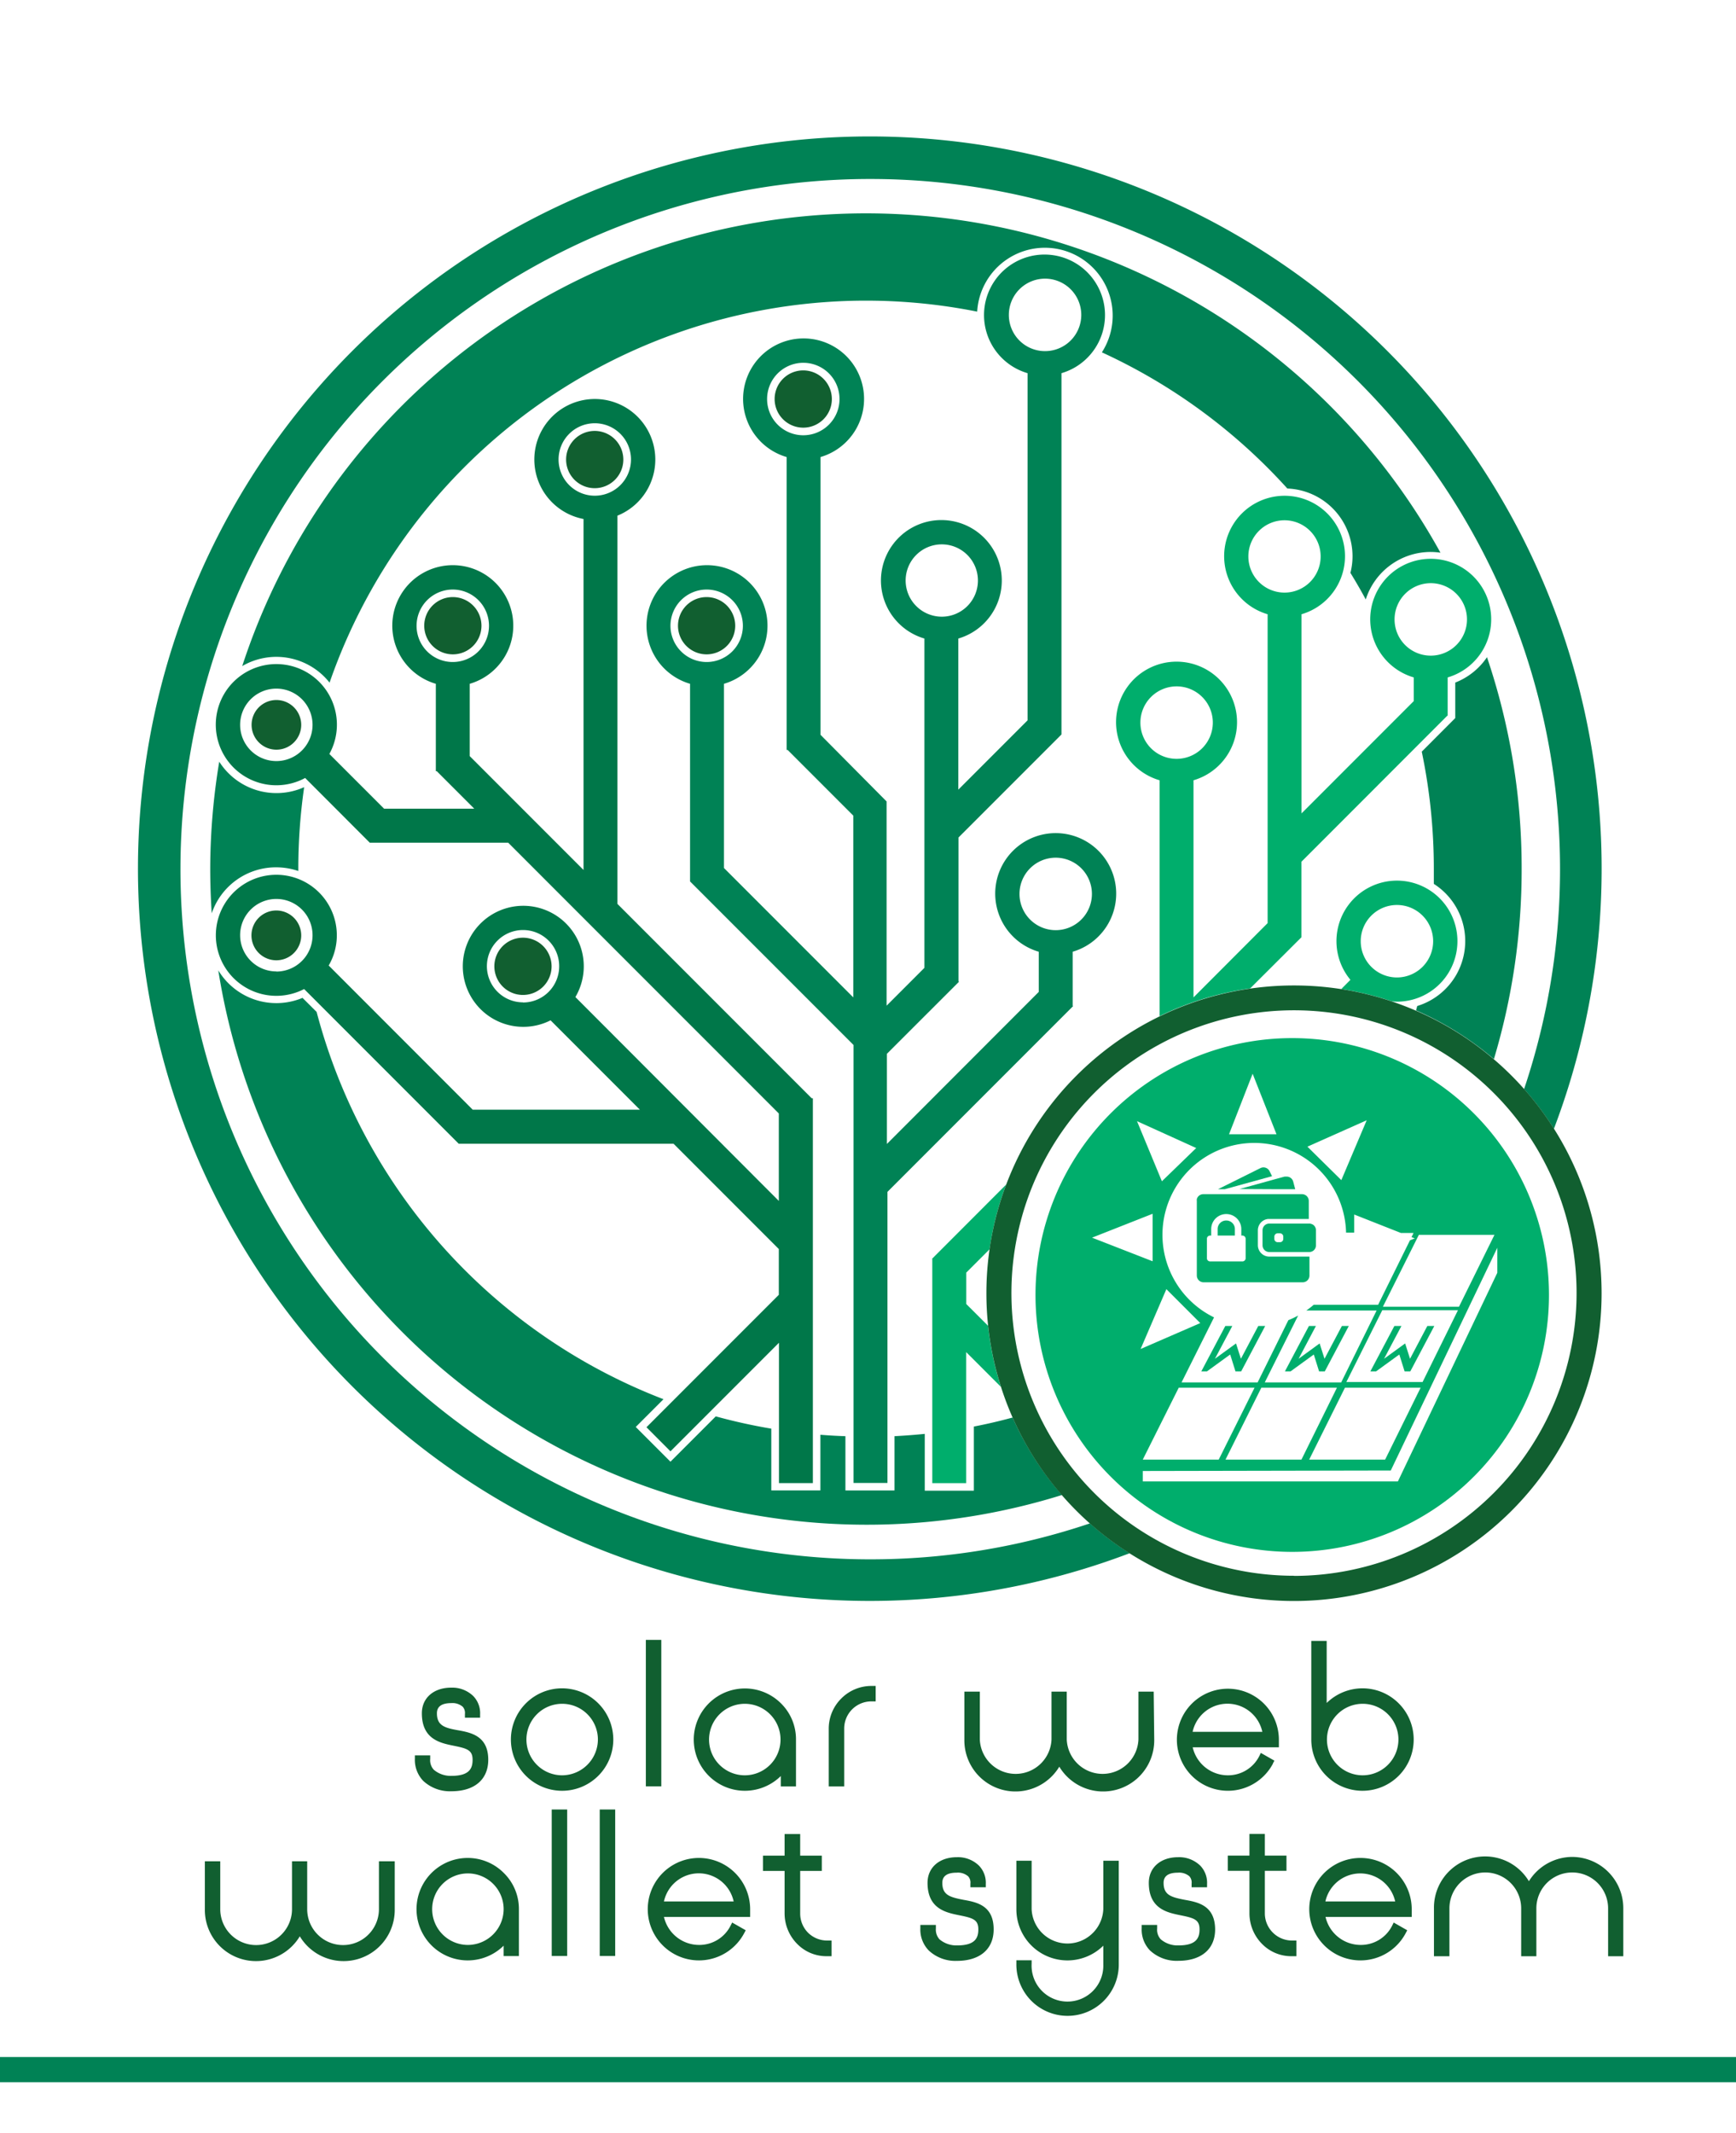 <svg id="Layer_1" data-name="Layer 1" xmlns="http://www.w3.org/2000/svg" viewBox="0 0 256 314.39"><defs><style>.cls-1{fill:#115f30;}.cls-2{fill:#008255;}.cls-3{fill:#007749;}.cls-4{fill:none;}.cls-5{fill:#00ae6c;}</style></defs><title>solar-web-txt</title><path class="cls-1" d="M66.57,264c3.4,0,5.43-1.73,5.43-4.64,0-3.47-2.47-4-4.46-4.35s-3.11-.7-3.11-2.5c0-1,.71-1.5,2.11-1.5a2.31,2.31,0,0,1,1.7.54,1.38,1.38,0,0,1,.32,1.07l0,.54H70.8v-.49a3.62,3.62,0,0,0-1-2.69,4.45,4.45,0,0,0-3.26-1.25c-2.59,0-4.33,1.52-4.33,3.78,0,3.83,2.71,4.38,4.68,4.78s2.8.63,2.8,2.07c0,1.17-.37,2.37-3.09,2.37a3.82,3.82,0,0,1-2.63-.9,2.06,2.06,0,0,1-.53-1.6l0-.52H61.18l0,.49a4.47,4.47,0,0,0,1.23,3.27A5.77,5.77,0,0,0,66.57,264Z"/><path class="cls-1" d="M82.9,248.83a7.55,7.55,0,1,0,7.54,7.55A7.56,7.56,0,0,0,82.9,248.83Zm0,12.82a5.27,5.27,0,1,1,5.27-5.27A5.3,5.3,0,0,1,82.9,261.65Z"/><rect class="cls-1" x="95.24" y="241.69" width="2.28" height="21.59"/><path class="cls-1" d="M109.86,263.93a7.56,7.56,0,0,0,5.28-2.17v1.53h2.24l0-6.91a7.41,7.41,0,0,0-2.18-5.3,7.54,7.54,0,1,0-5.37,12.85Zm0-12.82a5.27,5.27,0,1,1-5.3,5.27A5.28,5.28,0,0,1,109.86,251.11Z"/><path class="cls-1" d="M124.1,250.29a6.26,6.26,0,0,0-1.89,4.49v8.51h2.28v-8.51a4,4,0,0,1,1.2-2.88,4,4,0,0,1,2.92-1.14h.52v-2.28h-.5A6.26,6.26,0,0,0,124.1,250.29Z"/><path class="cls-1" d="M170.13,249.32h-2.25v7.06a5.29,5.29,0,0,1-10.57,0v-7.06h-2.25v7.06a5.29,5.29,0,0,1-10.57,0v-7.06h-2.28v7.06a7.54,7.54,0,0,0,14,4,7.54,7.54,0,0,0,14-4Z"/><path class="cls-1" d="M187.7,259.92l.23-.43-2-1.14-.23.47a5.15,5.15,0,0,1-4.66,2.83,5.32,5.32,0,0,1-5.16-4.13h12.71v-1.14a7.52,7.52,0,1,0-.87,3.54Zm-1.55-4.68H175.87a5.26,5.26,0,0,1,10.28,0Z"/><path class="cls-1" d="M200.91,248.83a7.58,7.58,0,0,0-5.27,2.16v-9.15h-2.27v14.54a7.55,7.55,0,1,0,7.54-7.55Zm0,12.82a5.27,5.27,0,1,1,5.31-5.27A5.28,5.28,0,0,1,200.91,261.65Z"/><path class="cls-1" d="M55.88,281.38a5.29,5.29,0,0,1-10.58,0v-7.06H43.06v7.06a5.29,5.29,0,0,1-10.58,0v-7.06H30.21v7.06a7.54,7.54,0,0,0,14,4,7.54,7.54,0,0,0,14-4v-7.06H55.88Z"/><path class="cls-1" d="M69,273.83a7.55,7.55,0,1,0,5.27,12.93v1.53h2.25l0-6.91a7.42,7.42,0,0,0-2.19-5.3A7.51,7.51,0,0,0,69,273.83Zm0,12.82a5.27,5.27,0,1,1,5.27-5.27A5.29,5.29,0,0,1,69,286.65Z"/><rect class="cls-1" x="81.36" y="266.69" width="2.28" height="21.59"/><rect class="cls-1" x="88.44" y="266.69" width="2.28" height="21.59"/><path class="cls-1" d="M103.06,273.83a7.55,7.55,0,1,0,6.68,11.09l.23-.43-2-1.14-.24.47a5.15,5.15,0,0,1-4.66,2.83,5.32,5.32,0,0,1-5.16-4.13h12.71v-1.14A7.56,7.56,0,0,0,103.06,273.83Zm5.13,6.41H97.91a5.26,5.26,0,0,1,10.28,0Z"/><path class="cls-1" d="M119.18,284.87A4,4,0,0,1,118,282v-6.26h3.19v-2.25H118v-3.19H115.7v3.19h-3.19v2.25h3.19V282a6.4,6.4,0,0,0,2,4.64,6,6,0,0,0,4.13,1.67h.32l.48,0V286h-.52A4,4,0,0,1,119.18,284.87Z"/><path class="cls-1" d="M142.07,280c-2-.39-3.11-.7-3.11-2.5,0-1,.71-1.5,2.11-1.5a2.29,2.29,0,0,1,1.7.54,1.35,1.35,0,0,1,.33,1.07l0,.54h2.27v-.49a3.62,3.62,0,0,0-1-2.69,4.43,4.43,0,0,0-3.26-1.25c-2.59,0-4.33,1.52-4.33,3.78,0,3.83,2.71,4.38,4.69,4.78s2.8.63,2.8,2.07c0,1.17-.37,2.37-3.1,2.37a3.85,3.85,0,0,1-2.63-.9,2.13,2.13,0,0,1-.53-1.6l0-.52h-2.29v.49a4.43,4.43,0,0,0,1.23,3.27A5.74,5.74,0,0,0,141.1,289c3.4,0,5.43-1.73,5.43-4.64C146.53,280.84,144.06,280.35,142.07,280Z"/><path class="cls-1" d="M162.7,281.38a5.29,5.29,0,0,1-10.57,0v-7.14h-2.25v7.14a7.53,7.53,0,0,0,12.82,5.38v2.8a5.29,5.29,0,1,1-10.57-.14v-.51h-2.25v.5a7.59,7.59,0,0,0,2.18,5.45,7.55,7.55,0,0,0,12.92-5.3V274.24H162.7Z"/><path class="cls-1" d="M174.7,280c-2-.39-3.11-.7-3.11-2.5,0-1,.71-1.5,2.11-1.5a2.31,2.31,0,0,1,1.7.54,1.38,1.38,0,0,1,.32,1.07l0,.54H178l0-.49a3.62,3.62,0,0,0-1-2.69,4.45,4.45,0,0,0-3.26-1.25c-2.59,0-4.33,1.52-4.33,3.78,0,3.83,2.71,4.38,4.68,4.78s2.8.63,2.8,2.07c0,1.17-.37,2.37-3.09,2.37a3.82,3.82,0,0,1-2.63-.9,2.06,2.06,0,0,1-.53-1.6l0-.52h-2.28v.49a4.42,4.42,0,0,0,1.22,3.27,5.77,5.77,0,0,0,4.18,1.53c3.4,0,5.43-1.73,5.43-4.64C179.16,280.84,176.69,280.35,174.7,280Z"/><path class="cls-1" d="M187.73,284.86a4,4,0,0,1-1.21-2.87v-6.26h3.19v-2.25h-3.19v-3.19h-2.27v3.19h-3.19v2.25h3.19V282a6.4,6.4,0,0,0,2,4.64,6,6,0,0,0,4.13,1.67h.32l.47,0V286h-.51A4,4,0,0,1,187.73,284.86Z"/><path class="cls-1" d="M200.61,273.83a7.55,7.55,0,1,0,6.68,11.09l.23-.43-2-1.14-.23.47a5.15,5.15,0,0,1-4.66,2.83,5.32,5.32,0,0,1-5.16-4.13h12.71v-1.14A7.56,7.56,0,0,0,200.61,273.83Zm5.13,6.41H195.45a5.27,5.27,0,0,1,10.29,0Z"/><path class="cls-1" d="M231.87,273.68a7.55,7.55,0,0,0-6.41,3.58,7.54,7.54,0,0,0-14,4v7.06h2.28v-7.06a5.29,5.29,0,0,1,10.58,0v7.06h2.24v-7.06a5.29,5.29,0,0,1,10.58,0v7.06h2.24v-7.06A7.56,7.56,0,0,0,231.87,273.68Z"/><path class="cls-2" d="M158.18,148.27v-8a8.92,8.92,0,1,0-5,0v5.92L130.79,168.6V155.31l10.63-10.62-.07-.06h0v-21.2l15.18-15.18h0V55a8.92,8.92,0,1,0-5,0v51.17l-10.21,10.21V94.11a8.91,8.91,0,1,0-5,0v48.53l-5.58,5.58v-30.1h0L121,108.3V67.36a8.92,8.92,0,1,0-5,0v43.17h.15l9.68,9.68V147l-19.07-19.07V100.78a8.92,8.92,0,1,0-5,0v29.13l0,0,24.11,24.11v64.54h5v-42.9l27.41-27.41ZM148.77,46.41a5.34,5.34,0,1,1,5.33,5.34A5.33,5.33,0,0,1,148.77,46.41ZM133.55,85.56a5.33,5.33,0,1,1,5.33,5.33A5.34,5.34,0,0,1,133.55,85.56ZM113.12,58.81a5.34,5.34,0,1,1,5.33,5.34A5.33,5.33,0,0,1,113.12,58.81ZM98.87,92.23a5.34,5.34,0,1,1,5.34,5.34A5.34,5.34,0,0,1,98.87,92.23Zm51.47,39.52a5.34,5.34,0,1,1,5.34,5.34A5.34,5.34,0,0,1,150.34,131.75Z"/><path class="cls-2" d="M118.45,55.15a3.67,3.67,0,1,0,3.67,3.66A3.66,3.66,0,0,0,118.45,55.15Z"/><path class="cls-1" d="M40.76,103.17a3.66,3.66,0,1,0,3.66,3.66A3.67,3.67,0,0,0,40.76,103.17Z"/><path class="cls-1" d="M40.76,134.19a3.67,3.67,0,1,0,3.66,3.67A3.68,3.68,0,0,0,40.76,134.19Z"/><path class="cls-2" d="M48.6,100.61a83.73,83.73,0,0,1,95.5-54.68,10,10,0,1,1,18.39,6A84.15,84.15,0,0,1,189.84,72a10,10,0,0,1,9.61,10,9.75,9.75,0,0,1-.31,2.43c.79,1.29,1.55,2.59,2.26,3.92a10.05,10.05,0,0,1,9.58-7,9.76,9.76,0,0,1,1.44.11A96.76,96.76,0,0,0,35.72,98.17a10,10,0,0,1,12.88,2.44Z"/><path class="cls-2" d="M40.76,127.83a10.18,10.18,0,0,1,3.23.54c0-.11,0-.22,0-.33a84.57,84.57,0,0,1,.86-12l-.05,0a10,10,0,0,1-12.47-3.78A97.57,97.57,0,0,0,31,128c0,2.22.08,4.42.22,6.61A10,10,0,0,1,40.76,127.83Z"/><path class="cls-1" d="M77.12,138.2a4.22,4.22,0,1,0,4.22,4.22A4.23,4.23,0,0,0,77.12,138.2Z"/><path class="cls-1" d="M104.21,88a4.22,4.22,0,1,0,4.21,4.22A4.23,4.23,0,0,0,104.21,88Z"/><path class="cls-1" d="M118.45,54.59a4.22,4.22,0,1,0,4.22,4.22A4.23,4.23,0,0,0,118.45,54.59Z"/><path class="cls-1" d="M87.7,63.51a4.22,4.22,0,1,0,4.22,4.22A4.23,4.23,0,0,0,87.7,63.51Z"/><path class="cls-1" d="M66.76,88A4.22,4.22,0,1,0,71,92.23,4.23,4.23,0,0,0,66.76,88Z"/><path class="cls-3" d="M119.87,161.87h-.17L91.05,133.22V76a8.92,8.92,0,1,0-5,.49v51.73L69.27,111.44V100.78a8.92,8.92,0,1,0-5,0v12.88h.14l5.53,5.53H56.64l-8.07-8.07A8.93,8.93,0,1,0,45,114.66l9.53,9.54H74.94l39.91,39.91V177l-30-30.05a8.92,8.92,0,1,0-3.66,3.43l13.17,13.17H69.71L48.47,142.3a8.81,8.81,0,0,0,1.2-4.44,8.92,8.92,0,1,0-4.82,7.91l22.8,22.8H99.33l15.52,15.52v6.74L95.33,210.35l3.54,3.55,16-16v20.68h5V162.06h0ZM61.43,92.23a5.34,5.34,0,1,1,5.33,5.34A5.33,5.33,0,0,1,61.43,92.23ZM40.76,112.17a5.34,5.34,0,1,1,5.33-5.34A5.34,5.34,0,0,1,40.76,112.17ZM82.37,67.73a5.34,5.34,0,1,1,5.33,5.33A5.34,5.34,0,0,1,82.37,67.73Zm-5.25,80a5.33,5.33,0,1,1,5.34-5.33A5.33,5.33,0,0,1,77.12,147.75Zm-36.36-4.56a5.34,5.34,0,1,1,5.33-5.33A5.34,5.34,0,0,1,40.76,143.19Z"/><circle class="cls-4" cx="189.42" cy="81.97" r="5.33"/><circle class="cls-4" cx="210.98" cy="91.29" r="5.33"/><circle class="cls-4" cx="205.97" cy="138.72" r="5.33"/><circle class="cls-4" cx="173.5" cy="106.48" r="5.33"/><circle class="cls-4" cx="189.42" cy="81.97" r="5.33"/><circle class="cls-4" cx="173.5" cy="106.48" r="5.33"/><circle class="cls-4" cx="205.97" cy="138.72" r="5.33"/><path class="cls-4" d="M145.93,184.12l-3.44,3.44v4.63l3.23,3.23a45.21,45.21,0,0,1-.26-4.82A46.19,46.19,0,0,1,145.93,184.12Z"/><circle class="cls-4" cx="210.98" cy="91.29" r="5.33"/><path class="cls-5" d="M142.49,192.19v-4.63l3.44-3.44a44.69,44.69,0,0,1,2.45-9.54l-10.85,10.86h-.05v33.15h5V199.28l5.12,5.12a45.2,45.2,0,0,1-1.89-9Z"/><path class="cls-5" d="M206,147.63a8.92,8.92,0,1,0-6.86-3.22l-1.35,1.36a44.87,44.87,0,0,1,7.42,1.8A6.83,6.83,0,0,0,206,147.63Zm0-14.25a5.34,5.34,0,1,1-5.34,5.34A5.34,5.34,0,0,1,206,133.38Z"/><path class="cls-5" d="M191.92,138.13h0V127l21.51-21.52h.05V99.84a8.92,8.92,0,1,0-5,0v3.49l-16.55,16.55V90.53a8.91,8.91,0,1,0-5,0v45.52L176,147V115a8.92,8.92,0,1,0-5,0v34.76a44.86,44.86,0,0,1,13.35-4.08Zm13.73-46.84A5.34,5.34,0,1,1,211,96.63,5.33,5.33,0,0,1,205.65,91.29ZM184.09,82a5.33,5.33,0,1,1,5.33,5.34A5.33,5.33,0,0,1,184.09,82Zm-15.92,24.51a5.34,5.34,0,1,1,5.33,5.33A5.33,5.33,0,0,1,168.17,106.48Z"/><path class="cls-2" d="M143.61,210.25v9.45h-7.24v-8.37c-1.48.15-3,.26-4.46.34v8h-7.24v-8q-1.86-.06-3.69-.21v8.2h-7.24v-9.1a82.27,82.27,0,0,1-8.19-1.81l-6.68,6.68-5.12-5.12,4.09-4.09a84.08,84.08,0,0,1-51.15-57.08l-2.08-2.07a10,10,0,0,1-12.42-4.06A96.81,96.81,0,0,0,156.6,220.34a45.33,45.33,0,0,1-7.27-11.42C147.45,209.43,145.54,209.88,143.61,210.25Z"/><path class="cls-2" d="M224.39,128a96.72,96.72,0,0,0-5.11-31.14,10.06,10.06,0,0,1-4.68,3.74v5.23l-4.94,4.95A84.25,84.25,0,0,1,211.44,128c0,.76,0,1.51,0,2.27a10,10,0,0,1-2.45,18c-.05.22-.12.44-.17.65a46,46,0,0,1,11.48,7.17A97.08,97.08,0,0,0,224.39,128Z"/><path class="cls-2" d="M128.29,229.82a101.72,101.72,0,1,1,96.46-69.31,45,45,0,0,1,4.4,5.85,107.92,107.92,0,1,0-62.57,62.56,45,45,0,0,1-5.85-4.4A101.24,101.24,0,0,1,128.29,229.82Z"/><path class="cls-1" d="M190.82,145.24a45.36,45.36,0,1,0,45.36,45.36A45.36,45.36,0,0,0,190.82,145.24Zm0,87a41.67,41.67,0,1,1,41.67-41.66A41.71,41.71,0,0,1,190.82,232.26Z"/><path class="cls-5" d="M190.56,153a37.86,37.86,0,1,0,37.86,37.86A37.86,37.86,0,0,0,190.56,153Zm29.82,29-5.23,10.59H203.93l5.3-10.59ZM186,204.53h11.15l-5.23,10.59H180.72Zm-6.28,10.59H168.52l5.3-10.59H185Zm18.61-10.59h11.16l-5.23,10.59H193.06Zm.21-.84,5.3-10.59H215l-5.22,10.59Zm3-38.58-3.74,8.82-5-4.93Zm-3.05,16.56h1.21V179l6.89,2.72h1.86l-.3.61.48.19-.71.28-4.7,9.51h-9.5a12.64,12.64,0,0,1-1.09.84H203l-5.22,10.59H186.51l4.92-9.85a12.62,12.62,0,0,1-1.44.68l-4.53,9.17H174.24l4.79-9.58a13.54,13.54,0,1,1,19.47-12.44Zm-13.77-23.42,3.52,8.92h-7Zm-8.32,10.95-5.06,4.9-3.67-8.86Zm-15.36,13.21,8.93-3.52v7ZM172,190l5,5-8.8,3.82Zm34.14,28.34H168.52V216.8l36.57-.07L220.8,183.9v3.69Z"/><polygon class="cls-5" points="182.99 200.26 182.27 198 179.16 200.26 181.72 195.43 180.69 195.43 177.15 202.12 177.5 202.12 177.48 202.15 177.52 202.12 177.98 202.12 181.41 199.63 182.19 202.12 182.66 202.12 182.67 202.15 182.69 202.12 183.03 202.12 186.57 195.43 185.55 195.43 182.99 200.26"/><polygon class="cls-5" points="195.32 200.26 194.6 198 191.5 200.26 194.05 195.43 193.02 195.43 189.48 202.12 189.83 202.12 189.81 202.15 189.85 202.12 190.31 202.12 193.74 199.63 194.52 202.12 194.99 202.12 195 202.15 195.02 202.12 195.36 202.12 198.9 195.43 197.88 195.43 195.32 200.26"/><polygon class="cls-5" points="210.48 195.43 207.93 200.26 207.21 198 204.1 200.26 206.66 195.43 205.62 195.43 202.08 202.12 202.43 202.12 202.42 202.15 202.46 202.12 202.92 202.12 206.35 199.63 207.13 202.12 207.6 202.12 207.61 202.15 207.62 202.12 207.97 202.12 211.51 195.43 210.48 195.43"/><path class="cls-4" d="M188.75,181.8h-.33a.55.55,0,0,0-.31.1.51.51,0,0,0-.19.39v.33a.49.49,0,0,0,.5.49h.33a.49.49,0,0,0,.49-.49v-.33A.49.49,0,0,0,188.75,181.8Z"/><path class="cls-5" d="M187.58,173.35l-.37-.75a1,1,0,0,0-1.32-.45l-6.28,3.12h1Z"/><path class="cls-5" d="M188.53,175.27H191l-.3-1.13a1,1,0,0,0-1-.73l-.26,0-1.65.45-5,1.38Z"/><path class="cls-5" d="M180.83,179.88a1.26,1.26,0,0,0-1.27,1.27v.95h2.54v-.95a1.22,1.22,0,0,0-.37-.9A1.26,1.26,0,0,0,180.83,179.88Z"/><path class="cls-5" d="M185.49,183.52v-2.2a1.72,1.72,0,0,1,.48-1.17,1.67,1.67,0,0,1,1-.49H193V177a1,1,0,0,0-1-1H177.44a1,1,0,0,0-.77.37,1,1,0,0,0-.18.36,1.09,1.09,0,0,0,0,.26v11a1,1,0,0,0,1,1h14.61a1,1,0,0,0,1-1V185.2h-5.86A1.69,1.69,0,0,1,185.49,183.52Zm-1.8,1.92a.45.45,0,0,1-.14.33.44.44,0,0,1-.34.14h-4.76a.45.45,0,0,1-.34-.14.44.44,0,0,1-.13-.33v-2.86a.48.48,0,0,1,.13-.34.49.49,0,0,1,.34-.14h.16v-.95a2.22,2.22,0,1,1,4.44,0v.95h.16a.48.48,0,0,1,.34.14.49.49,0,0,1,.14.34Z"/><path class="cls-5" d="M193.74,180.59a.94.94,0,0,0-.35-.2.87.87,0,0,0-.32-.06h-5.89a1,1,0,0,0-1,1v2.2a1,1,0,0,0,1,1h5.89a1,1,0,0,0,.67-.26,1,1,0,0,0,.32-.73v-2.2A1,1,0,0,0,193.74,180.59Zm-4.5,2a.49.49,0,0,1-.49.49h-.33a.49.49,0,0,1-.5-.49v-.33a.51.51,0,0,1,.19-.39.55.55,0,0,1,.31-.1h.33a.49.49,0,0,1,.49.49Z"/><rect class="cls-2" y="303.17" width="256" height="3.71"/></svg>